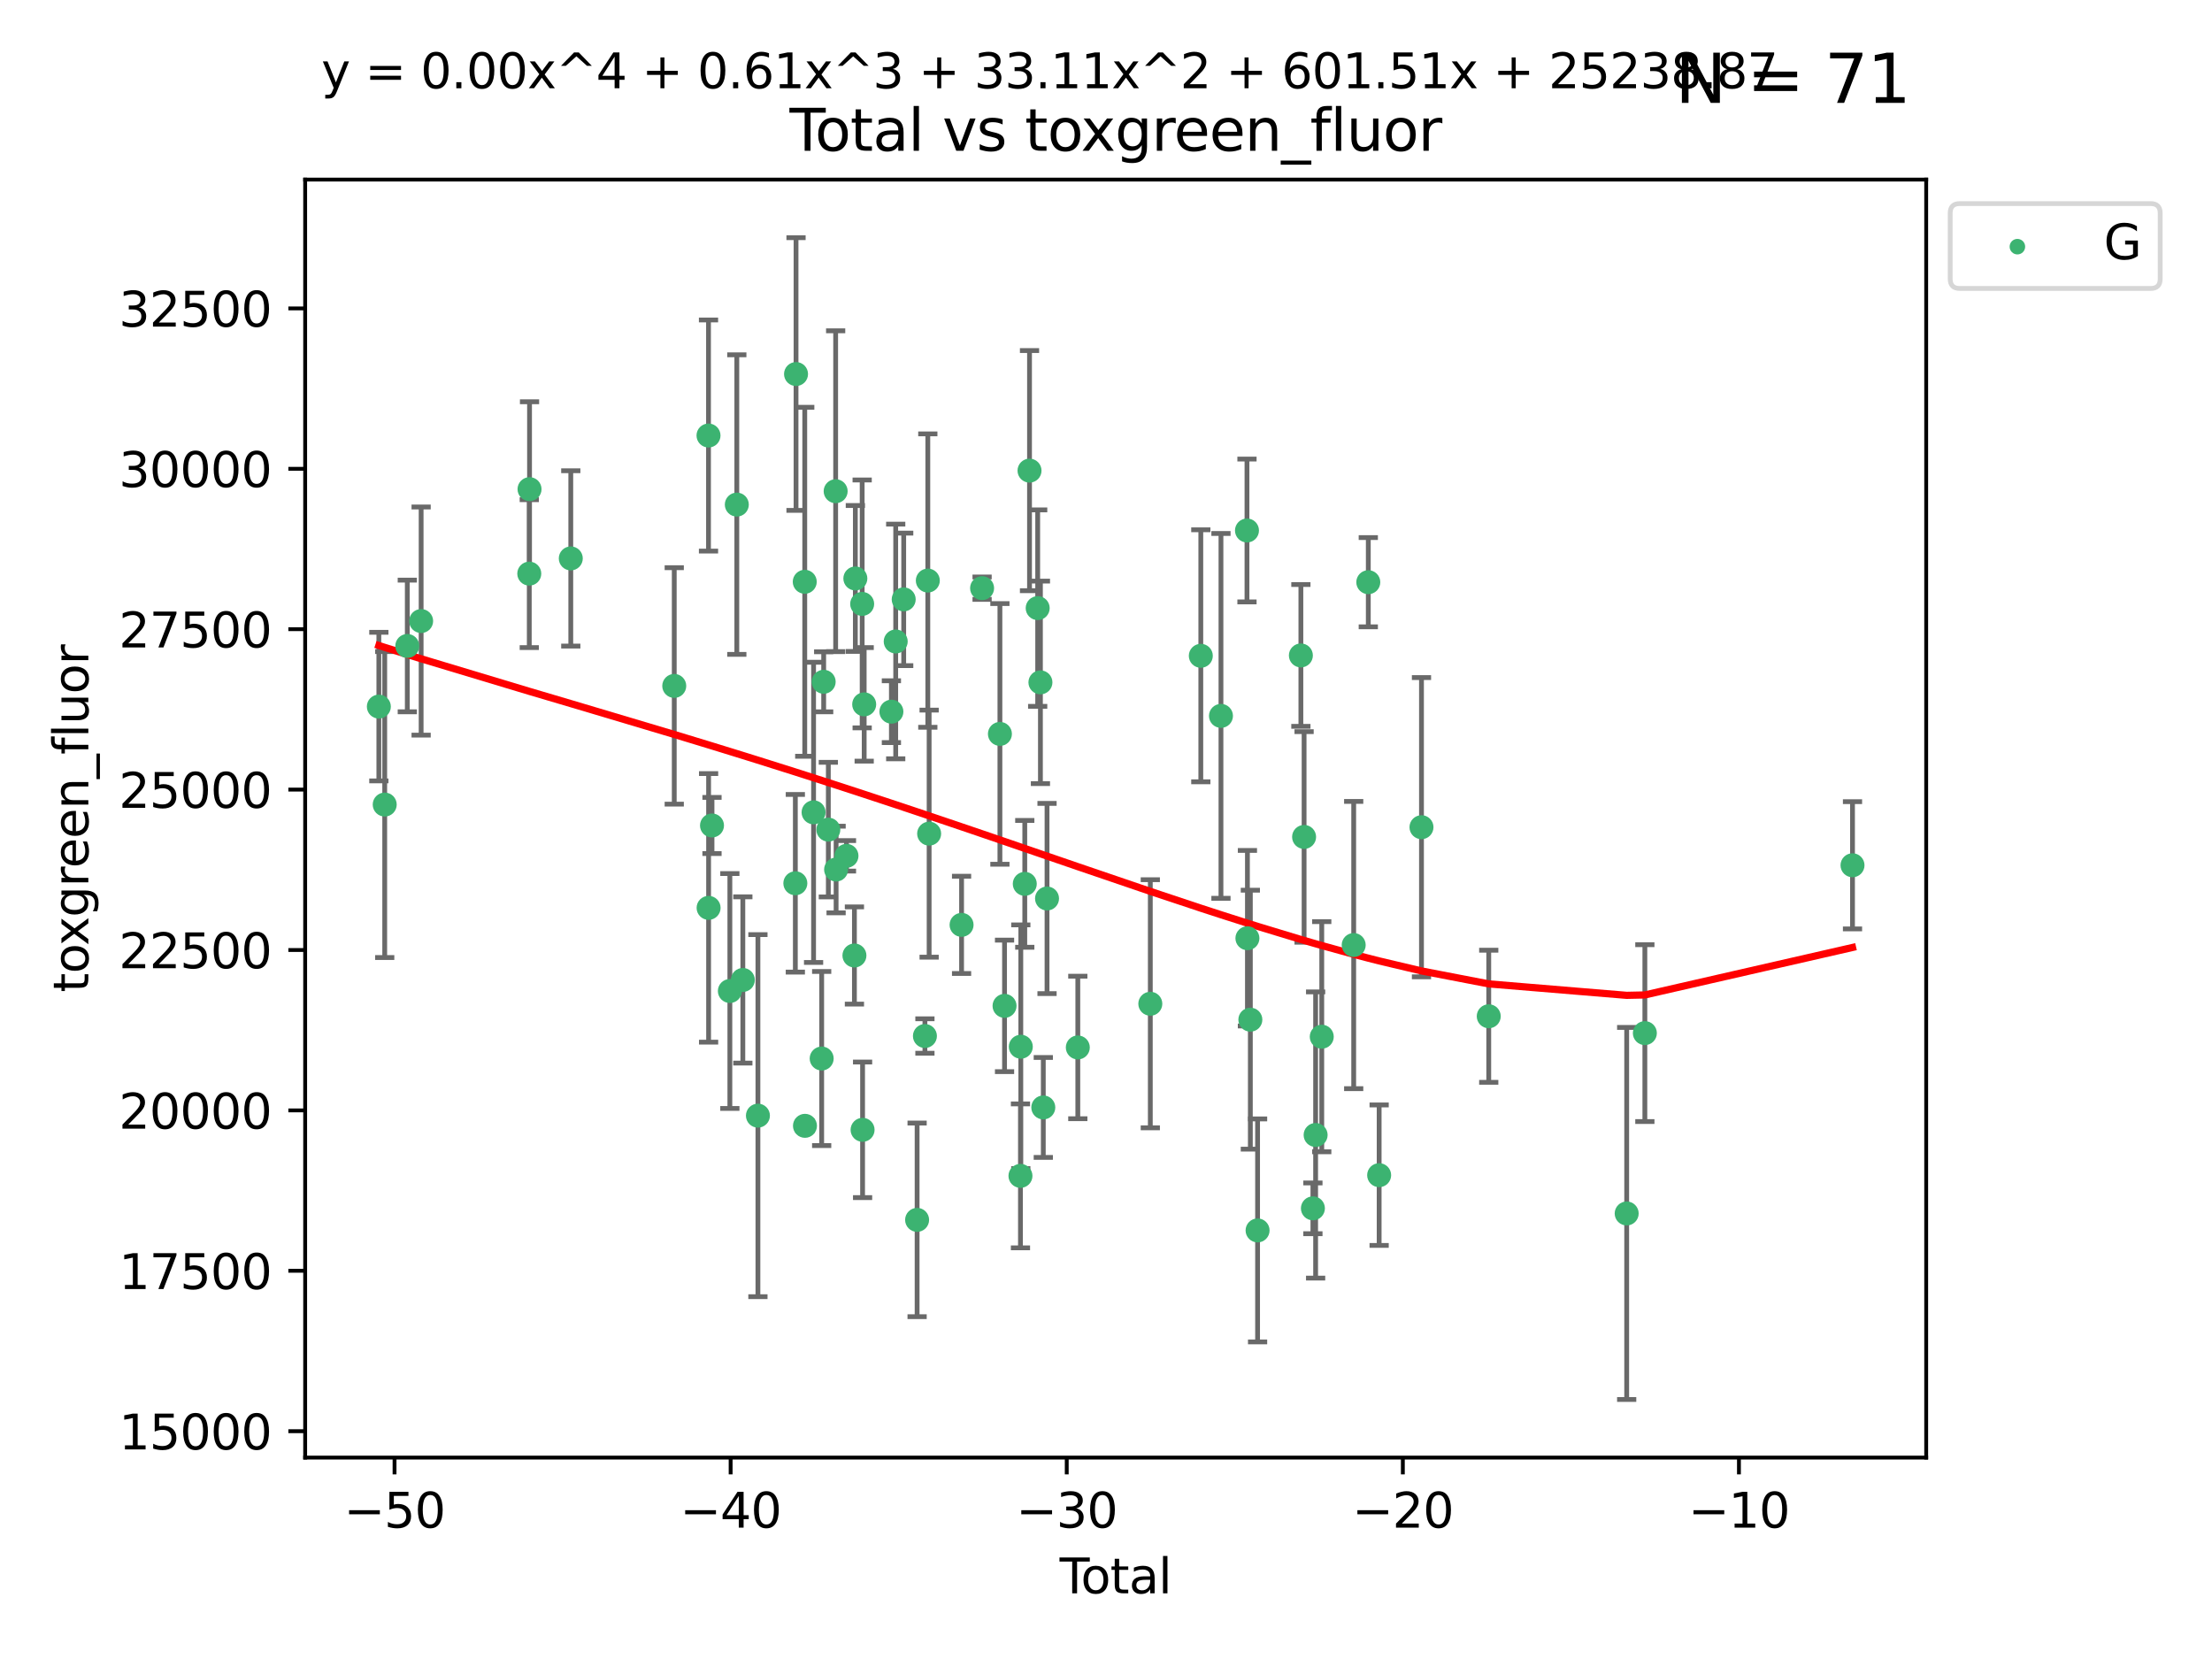 <?xml version="1.0" encoding="utf-8" standalone="no"?>
<!DOCTYPE svg PUBLIC "-//W3C//DTD SVG 1.1//EN"
  "http://www.w3.org/Graphics/SVG/1.1/DTD/svg11.dtd">
<svg xmlns:xlink="http://www.w3.org/1999/xlink" width="460.8pt" height="345.6pt" viewBox="0 0 460.8 345.6" xmlns="http://www.w3.org/2000/svg" version="1.1">
 <defs>
  <style type="text/css">*{stroke-linejoin: round; stroke-linecap: butt}</style>
 </defs>
 <g id="figure_1">
  <g id="patch_1">
   <path d="M 0 345.6 
L 460.8 345.6 
L 460.8 0 
L 0 0 
z
" style="fill: #ffffff"/>
  </g>
  <g id="axes_1">
   <g id="patch_2">
    <path d="M 63.571 303.64 
L 401.26 303.64 
L 401.26 37.411 
L 63.571 37.411 
z
" style="fill: #ffffff"/>
   </g>
   <g id="PathCollection_1">
    <defs>
     <path id="mab18ff398a" d="M 0 1.118 
C 0.297 1.118 0.581 1 0.791 0.791 
C 1 0.581 1.118 0.297 1.118 0 
C 1.118 -0.297 1 -0.581 0.791 -0.791 
C 0.581 -1 0.297 -1.118 0 -1.118 
C -0.297 -1.118 -0.581 -1 -0.791 -0.791 
C -1 -0.581 -1.118 -0.297 -1.118 0 
C -1.118 0.297 -1 0.581 -0.791 0.791 
C -0.581 1 -0.297 1.118 0 1.118 
z
" style="stroke: #3cb371"/>
    </defs>
    <g clip-path="url(#p86332b2c85)">
     <use xlink:href="#mab18ff398a" x="78.921" y="147.197" style="fill: #3cb371; stroke: #3cb371"/>
     <use xlink:href="#mab18ff398a" x="80.143" y="167.606" style="fill: #3cb371; stroke: #3cb371"/>
     <use xlink:href="#mab18ff398a" x="84.848" y="134.567" style="fill: #3cb371; stroke: #3cb371"/>
     <use xlink:href="#mab18ff398a" x="87.729" y="129.375" style="fill: #3cb371; stroke: #3cb371"/>
     <use xlink:href="#mab18ff398a" x="110.258" y="119.499" style="fill: #3cb371; stroke: #3cb371"/>
     <use xlink:href="#mab18ff398a" x="110.312" y="101.902" style="fill: #3cb371; stroke: #3cb371"/>
     <use xlink:href="#mab18ff398a" x="118.905" y="116.327" style="fill: #3cb371; stroke: #3cb371"/>
     <use xlink:href="#mab18ff398a" x="140.458" y="142.889" style="fill: #3cb371; stroke: #3cb371"/>
     <use xlink:href="#mab18ff398a" x="147.595" y="90.726" style="fill: #3cb371; stroke: #3cb371"/>
     <use xlink:href="#mab18ff398a" x="147.614" y="189.124" style="fill: #3cb371; stroke: #3cb371"/>
     <use xlink:href="#mab18ff398a" x="148.322" y="171.961" style="fill: #3cb371; stroke: #3cb371"/>
     <use xlink:href="#mab18ff398a" x="152.044" y="206.445" style="fill: #3cb371; stroke: #3cb371"/>
     <use xlink:href="#mab18ff398a" x="153.492" y="105.117" style="fill: #3cb371; stroke: #3cb371"/>
     <use xlink:href="#mab18ff398a" x="154.747" y="204.143" style="fill: #3cb371; stroke: #3cb371"/>
     <use xlink:href="#mab18ff398a" x="157.889" y="232.409" style="fill: #3cb371; stroke: #3cb371"/>
     <use xlink:href="#mab18ff398a" x="165.684" y="184.003" style="fill: #3cb371; stroke: #3cb371"/>
     <use xlink:href="#mab18ff398a" x="165.828" y="77.919" style="fill: #3cb371; stroke: #3cb371"/>
     <use xlink:href="#mab18ff398a" x="167.644" y="121.196" style="fill: #3cb371; stroke: #3cb371"/>
     <use xlink:href="#mab18ff398a" x="167.689" y="234.53" style="fill: #3cb371; stroke: #3cb371"/>
     <use xlink:href="#mab18ff398a" x="169.483" y="169.225" style="fill: #3cb371; stroke: #3cb371"/>
     <use xlink:href="#mab18ff398a" x="171.17" y="220.509" style="fill: #3cb371; stroke: #3cb371"/>
     <use xlink:href="#mab18ff398a" x="171.586" y="142.028" style="fill: #3cb371; stroke: #3cb371"/>
     <use xlink:href="#mab18ff398a" x="172.557" y="172.828" style="fill: #3cb371; stroke: #3cb371"/>
     <use xlink:href="#mab18ff398a" x="174.082" y="102.329" style="fill: #3cb371; stroke: #3cb371"/>
     <use xlink:href="#mab18ff398a" x="174.176" y="181.138" style="fill: #3cb371; stroke: #3cb371"/>
     <use xlink:href="#mab18ff398a" x="176.336" y="178.289" style="fill: #3cb371; stroke: #3cb371"/>
     <use xlink:href="#mab18ff398a" x="177.992" y="199.048" style="fill: #3cb371; stroke: #3cb371"/>
     <use xlink:href="#mab18ff398a" x="178.185" y="120.505" style="fill: #3cb371; stroke: #3cb371"/>
     <use xlink:href="#mab18ff398a" x="179.605" y="125.808" style="fill: #3cb371; stroke: #3cb371"/>
     <use xlink:href="#mab18ff398a" x="179.692" y="235.363" style="fill: #3cb371; stroke: #3cb371"/>
     <use xlink:href="#mab18ff398a" x="180.026" y="146.731" style="fill: #3cb371; stroke: #3cb371"/>
     <use xlink:href="#mab18ff398a" x="185.695" y="148.253" style="fill: #3cb371; stroke: #3cb371"/>
     <use xlink:href="#mab18ff398a" x="186.593" y="133.631" style="fill: #3cb371; stroke: #3cb371"/>
     <use xlink:href="#mab18ff398a" x="188.257" y="124.861" style="fill: #3cb371; stroke: #3cb371"/>
     <use xlink:href="#mab18ff398a" x="191.05" y="254.122" style="fill: #3cb371; stroke: #3cb371"/>
     <use xlink:href="#mab18ff398a" x="192.678" y="215.82" style="fill: #3cb371; stroke: #3cb371"/>
     <use xlink:href="#mab18ff398a" x="193.281" y="120.942" style="fill: #3cb371; stroke: #3cb371"/>
     <use xlink:href="#mab18ff398a" x="193.556" y="173.665" style="fill: #3cb371; stroke: #3cb371"/>
     <use xlink:href="#mab18ff398a" x="200.313" y="192.668" style="fill: #3cb371; stroke: #3cb371"/>
     <use xlink:href="#mab18ff398a" x="204.588" y="122.525" style="fill: #3cb371; stroke: #3cb371"/>
     <use xlink:href="#mab18ff398a" x="208.3" y="152.887" style="fill: #3cb371; stroke: #3cb371"/>
     <use xlink:href="#mab18ff398a" x="209.264" y="209.541" style="fill: #3cb371; stroke: #3cb371"/>
     <use xlink:href="#mab18ff398a" x="212.581" y="244.957" style="fill: #3cb371; stroke: #3cb371"/>
     <use xlink:href="#mab18ff398a" x="212.653" y="218.054" style="fill: #3cb371; stroke: #3cb371"/>
     <use xlink:href="#mab18ff398a" x="213.48" y="184.123" style="fill: #3cb371; stroke: #3cb371"/>
     <use xlink:href="#mab18ff398a" x="214.468" y="98.041" style="fill: #3cb371; stroke: #3cb371"/>
     <use xlink:href="#mab18ff398a" x="216.169" y="126.68" style="fill: #3cb371; stroke: #3cb371"/>
     <use xlink:href="#mab18ff398a" x="216.74" y="142.149" style="fill: #3cb371; stroke: #3cb371"/>
     <use xlink:href="#mab18ff398a" x="217.338" y="230.699" style="fill: #3cb371; stroke: #3cb371"/>
     <use xlink:href="#mab18ff398a" x="218.115" y="187.175" style="fill: #3cb371; stroke: #3cb371"/>
     <use xlink:href="#mab18ff398a" x="224.528" y="218.204" style="fill: #3cb371; stroke: #3cb371"/>
     <use xlink:href="#mab18ff398a" x="239.631" y="209.103" style="fill: #3cb371; stroke: #3cb371"/>
     <use xlink:href="#mab18ff398a" x="250.151" y="136.616" style="fill: #3cb371; stroke: #3cb371"/>
     <use xlink:href="#mab18ff398a" x="254.349" y="149.133" style="fill: #3cb371; stroke: #3cb371"/>
     <use xlink:href="#mab18ff398a" x="259.768" y="110.51" style="fill: #3cb371; stroke: #3cb371"/>
     <use xlink:href="#mab18ff398a" x="259.861" y="195.449" style="fill: #3cb371; stroke: #3cb371"/>
     <use xlink:href="#mab18ff398a" x="260.471" y="212.417" style="fill: #3cb371; stroke: #3cb371"/>
     <use xlink:href="#mab18ff398a" x="261.977" y="256.32" style="fill: #3cb371; stroke: #3cb371"/>
     <use xlink:href="#mab18ff398a" x="270.997" y="136.539" style="fill: #3cb371; stroke: #3cb371"/>
     <use xlink:href="#mab18ff398a" x="271.666" y="174.348" style="fill: #3cb371; stroke: #3cb371"/>
     <use xlink:href="#mab18ff398a" x="273.503" y="251.718" style="fill: #3cb371; stroke: #3cb371"/>
     <use xlink:href="#mab18ff398a" x="274.068" y="236.438" style="fill: #3cb371; stroke: #3cb371"/>
     <use xlink:href="#mab18ff398a" x="275.346" y="215.966" style="fill: #3cb371; stroke: #3cb371"/>
     <use xlink:href="#mab18ff398a" x="281.999" y="196.869" style="fill: #3cb371; stroke: #3cb371"/>
     <use xlink:href="#mab18ff398a" x="285.041" y="121.282" style="fill: #3cb371; stroke: #3cb371"/>
     <use xlink:href="#mab18ff398a" x="287.302" y="244.81" style="fill: #3cb371; stroke: #3cb371"/>
     <use xlink:href="#mab18ff398a" x="296.121" y="172.321" style="fill: #3cb371; stroke: #3cb371"/>
     <use xlink:href="#mab18ff398a" x="310.133" y="211.707" style="fill: #3cb371; stroke: #3cb371"/>
     <use xlink:href="#mab18ff398a" x="338.867" y="252.787" style="fill: #3cb371; stroke: #3cb371"/>
     <use xlink:href="#mab18ff398a" x="342.654" y="215.217" style="fill: #3cb371; stroke: #3cb371"/>
     <use xlink:href="#mab18ff398a" x="385.911" y="180.252" style="fill: #3cb371; stroke: #3cb371"/>
    </g>
   </g>
   <g id="matplotlib.axis_1">
    <g id="xtick_1">
     <g id="line2d_1">
      <defs>
       <path id="m8d736e9e76" d="M 0 0 
L 0 3.5 
" style="stroke: #000000; stroke-width: 0.8"/>
      </defs>
      <g>
       <use xlink:href="#m8d736e9e76" x="82.19" y="303.64" style="stroke: #000000; stroke-width: 0.8"/>
      </g>
     </g>
     <g id="text_1">
      <!-- −50 -->
      <g transform="translate(71.637 318.238)scale(0.1 -0.1)">
       <defs>
        <path id="DejaVuSans-2212" d="M 678 2272 
L 4684 2272 
L 4684 1741 
L 678 1741 
L 678 2272 
z
" transform="scale(0.016)"/>
        <path id="DejaVuSans-35" d="M 691 4666 
L 3169 4666 
L 3169 4134 
L 1269 4134 
L 1269 2991 
Q 1406 3038 1543 3061 
Q 1681 3084 1819 3084 
Q 2600 3084 3056 2656 
Q 3513 2228 3513 1497 
Q 3513 744 3044 326 
Q 2575 -91 1722 -91 
Q 1428 -91 1123 -41 
Q 819 9 494 109 
L 494 744 
Q 775 591 1075 516 
Q 1375 441 1709 441 
Q 2250 441 2565 725 
Q 2881 1009 2881 1497 
Q 2881 1984 2565 2268 
Q 2250 2553 1709 2553 
Q 1456 2553 1204 2497 
Q 953 2441 691 2322 
L 691 4666 
z
" transform="scale(0.016)"/>
        <path id="DejaVuSans-30" d="M 2034 4250 
Q 1547 4250 1301 3770 
Q 1056 3291 1056 2328 
Q 1056 1369 1301 889 
Q 1547 409 2034 409 
Q 2525 409 2770 889 
Q 3016 1369 3016 2328 
Q 3016 3291 2770 3770 
Q 2525 4250 2034 4250 
z
M 2034 4750 
Q 2819 4750 3233 4129 
Q 3647 3509 3647 2328 
Q 3647 1150 3233 529 
Q 2819 -91 2034 -91 
Q 1250 -91 836 529 
Q 422 1150 422 2328 
Q 422 3509 836 4129 
Q 1250 4750 2034 4750 
z
" transform="scale(0.016)"/>
       </defs>
       <use xlink:href="#DejaVuSans-2212"/>
       <use xlink:href="#DejaVuSans-35" x="83.789"/>
       <use xlink:href="#DejaVuSans-30" x="147.412"/>
      </g>
     </g>
    </g>
    <g id="xtick_2">
     <g id="line2d_2">
      <g>
       <use xlink:href="#m8d736e9e76" x="152.205" y="303.64" style="stroke: #000000; stroke-width: 0.8"/>
      </g>
     </g>
     <g id="text_2">
      <!-- −40 -->
      <g transform="translate(141.653 318.238)scale(0.1 -0.1)">
       <defs>
        <path id="DejaVuSans-34" d="M 2419 4116 
L 825 1625 
L 2419 1625 
L 2419 4116 
z
M 2253 4666 
L 3047 4666 
L 3047 1625 
L 3713 1625 
L 3713 1100 
L 3047 1100 
L 3047 0 
L 2419 0 
L 2419 1100 
L 313 1100 
L 313 1709 
L 2253 4666 
z
" transform="scale(0.016)"/>
       </defs>
       <use xlink:href="#DejaVuSans-2212"/>
       <use xlink:href="#DejaVuSans-34" x="83.789"/>
       <use xlink:href="#DejaVuSans-30" x="147.412"/>
      </g>
     </g>
    </g>
    <g id="xtick_3">
     <g id="line2d_3">
      <g>
       <use xlink:href="#m8d736e9e76" x="222.221" y="303.64" style="stroke: #000000; stroke-width: 0.8"/>
      </g>
     </g>
     <g id="text_3">
      <!-- −30 -->
      <g transform="translate(211.669 318.238)scale(0.1 -0.1)">
       <defs>
        <path id="DejaVuSans-33" d="M 2597 2516 
Q 3050 2419 3304 2112 
Q 3559 1806 3559 1356 
Q 3559 666 3084 287 
Q 2609 -91 1734 -91 
Q 1441 -91 1130 -33 
Q 819 25 488 141 
L 488 750 
Q 750 597 1062 519 
Q 1375 441 1716 441 
Q 2309 441 2620 675 
Q 2931 909 2931 1356 
Q 2931 1769 2642 2001 
Q 2353 2234 1838 2234 
L 1294 2234 
L 1294 2753 
L 1863 2753 
Q 2328 2753 2575 2939 
Q 2822 3125 2822 3475 
Q 2822 3834 2567 4026 
Q 2313 4219 1838 4219 
Q 1578 4219 1281 4162 
Q 984 4106 628 3988 
L 628 4550 
Q 988 4650 1302 4700 
Q 1616 4750 1894 4750 
Q 2613 4750 3031 4423 
Q 3450 4097 3450 3541 
Q 3450 3153 3228 2886 
Q 3006 2619 2597 2516 
z
" transform="scale(0.016)"/>
       </defs>
       <use xlink:href="#DejaVuSans-2212"/>
       <use xlink:href="#DejaVuSans-33" x="83.789"/>
       <use xlink:href="#DejaVuSans-30" x="147.412"/>
      </g>
     </g>
    </g>
    <g id="xtick_4">
     <g id="line2d_4">
      <g>
       <use xlink:href="#m8d736e9e76" x="292.237" y="303.64" style="stroke: #000000; stroke-width: 0.8"/>
      </g>
     </g>
     <g id="text_4">
      <!-- −20 -->
      <g transform="translate(281.684 318.238)scale(0.1 -0.1)">
       <defs>
        <path id="DejaVuSans-32" d="M 1228 531 
L 3431 531 
L 3431 0 
L 469 0 
L 469 531 
Q 828 903 1448 1529 
Q 2069 2156 2228 2338 
Q 2531 2678 2651 2914 
Q 2772 3150 2772 3378 
Q 2772 3750 2511 3984 
Q 2250 4219 1831 4219 
Q 1534 4219 1204 4116 
Q 875 4013 500 3803 
L 500 4441 
Q 881 4594 1212 4672 
Q 1544 4750 1819 4750 
Q 2544 4750 2975 4387 
Q 3406 4025 3406 3419 
Q 3406 3131 3298 2873 
Q 3191 2616 2906 2266 
Q 2828 2175 2409 1742 
Q 1991 1309 1228 531 
z
" transform="scale(0.016)"/>
       </defs>
       <use xlink:href="#DejaVuSans-2212"/>
       <use xlink:href="#DejaVuSans-32" x="83.789"/>
       <use xlink:href="#DejaVuSans-30" x="147.412"/>
      </g>
     </g>
    </g>
    <g id="xtick_5">
     <g id="line2d_5">
      <g>
       <use xlink:href="#m8d736e9e76" x="362.252" y="303.64" style="stroke: #000000; stroke-width: 0.8"/>
      </g>
     </g>
     <g id="text_5">
      <!-- −10 -->
      <g transform="translate(351.7 318.238)scale(0.1 -0.1)">
       <defs>
        <path id="DejaVuSans-31" d="M 794 531 
L 1825 531 
L 1825 4091 
L 703 3866 
L 703 4441 
L 1819 4666 
L 2450 4666 
L 2450 531 
L 3481 531 
L 3481 0 
L 794 0 
L 794 531 
z
" transform="scale(0.016)"/>
       </defs>
       <use xlink:href="#DejaVuSans-2212"/>
       <use xlink:href="#DejaVuSans-31" x="83.789"/>
       <use xlink:href="#DejaVuSans-30" x="147.412"/>
      </g>
     </g>
    </g>
    <g id="text_6">
     <!-- Total -->
     <g transform="translate(220.739 331.917)scale(0.1 -0.1)">
      <defs>
       <path id="DejaVuSans-54" d="M -19 4666 
L 3928 4666 
L 3928 4134 
L 2272 4134 
L 2272 0 
L 1638 0 
L 1638 4134 
L -19 4134 
L -19 4666 
z
" transform="scale(0.016)"/>
       <path id="DejaVuSans-6f" d="M 1959 3097 
Q 1497 3097 1228 2736 
Q 959 2375 959 1747 
Q 959 1119 1226 758 
Q 1494 397 1959 397 
Q 2419 397 2687 759 
Q 2956 1122 2956 1747 
Q 2956 2369 2687 2733 
Q 2419 3097 1959 3097 
z
M 1959 3584 
Q 2709 3584 3137 3096 
Q 3566 2609 3566 1747 
Q 3566 888 3137 398 
Q 2709 -91 1959 -91 
Q 1206 -91 779 398 
Q 353 888 353 1747 
Q 353 2609 779 3096 
Q 1206 3584 1959 3584 
z
" transform="scale(0.016)"/>
       <path id="DejaVuSans-74" d="M 1172 4494 
L 1172 3500 
L 2356 3500 
L 2356 3053 
L 1172 3053 
L 1172 1153 
Q 1172 725 1289 603 
Q 1406 481 1766 481 
L 2356 481 
L 2356 0 
L 1766 0 
Q 1100 0 847 248 
Q 594 497 594 1153 
L 594 3053 
L 172 3053 
L 172 3500 
L 594 3500 
L 594 4494 
L 1172 4494 
z
" transform="scale(0.016)"/>
       <path id="DejaVuSans-61" d="M 2194 1759 
Q 1497 1759 1228 1600 
Q 959 1441 959 1056 
Q 959 750 1161 570 
Q 1363 391 1709 391 
Q 2188 391 2477 730 
Q 2766 1069 2766 1631 
L 2766 1759 
L 2194 1759 
z
M 3341 1997 
L 3341 0 
L 2766 0 
L 2766 531 
Q 2569 213 2275 61 
Q 1981 -91 1556 -91 
Q 1019 -91 701 211 
Q 384 513 384 1019 
Q 384 1609 779 1909 
Q 1175 2209 1959 2209 
L 2766 2209 
L 2766 2266 
Q 2766 2663 2505 2880 
Q 2244 3097 1772 3097 
Q 1472 3097 1187 3025 
Q 903 2953 641 2809 
L 641 3341 
Q 956 3463 1253 3523 
Q 1550 3584 1831 3584 
Q 2591 3584 2966 3190 
Q 3341 2797 3341 1997 
z
" transform="scale(0.016)"/>
       <path id="DejaVuSans-6c" d="M 603 4863 
L 1178 4863 
L 1178 0 
L 603 0 
L 603 4863 
z
" transform="scale(0.016)"/>
      </defs>
      <use xlink:href="#DejaVuSans-54"/>
      <use xlink:href="#DejaVuSans-6f" x="44.084"/>
      <use xlink:href="#DejaVuSans-74" x="105.266"/>
      <use xlink:href="#DejaVuSans-61" x="144.475"/>
      <use xlink:href="#DejaVuSans-6c" x="205.754"/>
     </g>
    </g>
   </g>
   <g id="matplotlib.axis_2">
    <g id="ytick_1">
     <g id="line2d_6">
      <defs>
       <path id="mec2d262efd" d="M 0 0 
L -3.5 0 
" style="stroke: #000000; stroke-width: 0.8"/>
      </defs>
      <g>
       <use xlink:href="#mec2d262efd" x="63.571" y="298.144" style="stroke: #000000; stroke-width: 0.8"/>
      </g>
     </g>
     <g id="text_7">
      <!-- 15000 -->
      <g transform="translate(24.759 301.943)scale(0.1 -0.1)">
       <use xlink:href="#DejaVuSans-31"/>
       <use xlink:href="#DejaVuSans-35" x="63.623"/>
       <use xlink:href="#DejaVuSans-30" x="127.246"/>
       <use xlink:href="#DejaVuSans-30" x="190.869"/>
       <use xlink:href="#DejaVuSans-30" x="254.492"/>
      </g>
     </g>
    </g>
    <g id="ytick_2">
     <g id="line2d_7">
      <g>
       <use xlink:href="#mec2d262efd" x="63.571" y="264.73" style="stroke: #000000; stroke-width: 0.8"/>
      </g>
     </g>
     <g id="text_8">
      <!-- 17500 -->
      <g transform="translate(24.759 268.529)scale(0.1 -0.1)">
       <defs>
        <path id="DejaVuSans-37" d="M 525 4666 
L 3525 4666 
L 3525 4397 
L 1831 0 
L 1172 0 
L 2766 4134 
L 525 4134 
L 525 4666 
z
" transform="scale(0.016)"/>
       </defs>
       <use xlink:href="#DejaVuSans-31"/>
       <use xlink:href="#DejaVuSans-37" x="63.623"/>
       <use xlink:href="#DejaVuSans-35" x="127.246"/>
       <use xlink:href="#DejaVuSans-30" x="190.869"/>
       <use xlink:href="#DejaVuSans-30" x="254.492"/>
      </g>
     </g>
    </g>
    <g id="ytick_3">
     <g id="line2d_8">
      <g>
       <use xlink:href="#mec2d262efd" x="63.571" y="231.316" style="stroke: #000000; stroke-width: 0.8"/>
      </g>
     </g>
     <g id="text_9">
      <!-- 20000 -->
      <g transform="translate(24.759 235.115)scale(0.1 -0.1)">
       <use xlink:href="#DejaVuSans-32"/>
       <use xlink:href="#DejaVuSans-30" x="63.623"/>
       <use xlink:href="#DejaVuSans-30" x="127.246"/>
       <use xlink:href="#DejaVuSans-30" x="190.869"/>
       <use xlink:href="#DejaVuSans-30" x="254.492"/>
      </g>
     </g>
    </g>
    <g id="ytick_4">
     <g id="line2d_9">
      <g>
       <use xlink:href="#mec2d262efd" x="63.571" y="197.901" style="stroke: #000000; stroke-width: 0.8"/>
      </g>
     </g>
     <g id="text_10">
      <!-- 22500 -->
      <g transform="translate(24.759 201.7)scale(0.1 -0.1)">
       <use xlink:href="#DejaVuSans-32"/>
       <use xlink:href="#DejaVuSans-32" x="63.623"/>
       <use xlink:href="#DejaVuSans-35" x="127.246"/>
       <use xlink:href="#DejaVuSans-30" x="190.869"/>
       <use xlink:href="#DejaVuSans-30" x="254.492"/>
      </g>
     </g>
    </g>
    <g id="ytick_5">
     <g id="line2d_10">
      <g>
       <use xlink:href="#mec2d262efd" x="63.571" y="164.487" style="stroke: #000000; stroke-width: 0.8"/>
      </g>
     </g>
     <g id="text_11">
      <!-- 25000 -->
      <g transform="translate(24.759 168.286)scale(0.1 -0.1)">
       <use xlink:href="#DejaVuSans-32"/>
       <use xlink:href="#DejaVuSans-35" x="63.623"/>
       <use xlink:href="#DejaVuSans-30" x="127.246"/>
       <use xlink:href="#DejaVuSans-30" x="190.869"/>
       <use xlink:href="#DejaVuSans-30" x="254.492"/>
      </g>
     </g>
    </g>
    <g id="ytick_6">
     <g id="line2d_11">
      <g>
       <use xlink:href="#mec2d262efd" x="63.571" y="131.073" style="stroke: #000000; stroke-width: 0.8"/>
      </g>
     </g>
     <g id="text_12">
      <!-- 27500 -->
      <g transform="translate(24.759 134.872)scale(0.1 -0.1)">
       <use xlink:href="#DejaVuSans-32"/>
       <use xlink:href="#DejaVuSans-37" x="63.623"/>
       <use xlink:href="#DejaVuSans-35" x="127.246"/>
       <use xlink:href="#DejaVuSans-30" x="190.869"/>
       <use xlink:href="#DejaVuSans-30" x="254.492"/>
      </g>
     </g>
    </g>
    <g id="ytick_7">
     <g id="line2d_12">
      <g>
       <use xlink:href="#mec2d262efd" x="63.571" y="97.658" style="stroke: #000000; stroke-width: 0.8"/>
      </g>
     </g>
     <g id="text_13">
      <!-- 30000 -->
      <g transform="translate(24.759 101.458)scale(0.1 -0.1)">
       <use xlink:href="#DejaVuSans-33"/>
       <use xlink:href="#DejaVuSans-30" x="63.623"/>
       <use xlink:href="#DejaVuSans-30" x="127.246"/>
       <use xlink:href="#DejaVuSans-30" x="190.869"/>
       <use xlink:href="#DejaVuSans-30" x="254.492"/>
      </g>
     </g>
    </g>
    <g id="ytick_8">
     <g id="line2d_13">
      <g>
       <use xlink:href="#mec2d262efd" x="63.571" y="64.244" style="stroke: #000000; stroke-width: 0.8"/>
      </g>
     </g>
     <g id="text_14">
      <!-- 32500 -->
      <g transform="translate(24.759 68.043)scale(0.1 -0.1)">
       <use xlink:href="#DejaVuSans-33"/>
       <use xlink:href="#DejaVuSans-32" x="63.623"/>
       <use xlink:href="#DejaVuSans-35" x="127.246"/>
       <use xlink:href="#DejaVuSans-30" x="190.869"/>
       <use xlink:href="#DejaVuSans-30" x="254.492"/>
      </g>
     </g>
    </g>
    <g id="text_15">
     <!-- toxgreen_fluor -->
     <g transform="translate(18.401 206.72)rotate(-90)scale(0.1 -0.1)">
      <defs>
       <path id="DejaVuSans-78" d="M 3513 3500 
L 2247 1797 
L 3578 0 
L 2900 0 
L 1881 1375 
L 863 0 
L 184 0 
L 1544 1831 
L 300 3500 
L 978 3500 
L 1906 2253 
L 2834 3500 
L 3513 3500 
z
" transform="scale(0.016)"/>
       <path id="DejaVuSans-67" d="M 2906 1791 
Q 2906 2416 2648 2759 
Q 2391 3103 1925 3103 
Q 1463 3103 1205 2759 
Q 947 2416 947 1791 
Q 947 1169 1205 825 
Q 1463 481 1925 481 
Q 2391 481 2648 825 
Q 2906 1169 2906 1791 
z
M 3481 434 
Q 3481 -459 3084 -895 
Q 2688 -1331 1869 -1331 
Q 1566 -1331 1297 -1286 
Q 1028 -1241 775 -1147 
L 775 -588 
Q 1028 -725 1275 -790 
Q 1522 -856 1778 -856 
Q 2344 -856 2625 -561 
Q 2906 -266 2906 331 
L 2906 616 
Q 2728 306 2450 153 
Q 2172 0 1784 0 
Q 1141 0 747 490 
Q 353 981 353 1791 
Q 353 2603 747 3093 
Q 1141 3584 1784 3584 
Q 2172 3584 2450 3431 
Q 2728 3278 2906 2969 
L 2906 3500 
L 3481 3500 
L 3481 434 
z
" transform="scale(0.016)"/>
       <path id="DejaVuSans-72" d="M 2631 2963 
Q 2534 3019 2420 3045 
Q 2306 3072 2169 3072 
Q 1681 3072 1420 2755 
Q 1159 2438 1159 1844 
L 1159 0 
L 581 0 
L 581 3500 
L 1159 3500 
L 1159 2956 
Q 1341 3275 1631 3429 
Q 1922 3584 2338 3584 
Q 2397 3584 2469 3576 
Q 2541 3569 2628 3553 
L 2631 2963 
z
" transform="scale(0.016)"/>
       <path id="DejaVuSans-65" d="M 3597 1894 
L 3597 1613 
L 953 1613 
Q 991 1019 1311 708 
Q 1631 397 2203 397 
Q 2534 397 2845 478 
Q 3156 559 3463 722 
L 3463 178 
Q 3153 47 2828 -22 
Q 2503 -91 2169 -91 
Q 1331 -91 842 396 
Q 353 884 353 1716 
Q 353 2575 817 3079 
Q 1281 3584 2069 3584 
Q 2775 3584 3186 3129 
Q 3597 2675 3597 1894 
z
M 3022 2063 
Q 3016 2534 2758 2815 
Q 2500 3097 2075 3097 
Q 1594 3097 1305 2825 
Q 1016 2553 972 2059 
L 3022 2063 
z
" transform="scale(0.016)"/>
       <path id="DejaVuSans-6e" d="M 3513 2113 
L 3513 0 
L 2938 0 
L 2938 2094 
Q 2938 2591 2744 2837 
Q 2550 3084 2163 3084 
Q 1697 3084 1428 2787 
Q 1159 2491 1159 1978 
L 1159 0 
L 581 0 
L 581 3500 
L 1159 3500 
L 1159 2956 
Q 1366 3272 1645 3428 
Q 1925 3584 2291 3584 
Q 2894 3584 3203 3211 
Q 3513 2838 3513 2113 
z
" transform="scale(0.016)"/>
       <path id="DejaVuSans-5f" d="M 3263 -1063 
L 3263 -1509 
L -63 -1509 
L -63 -1063 
L 3263 -1063 
z
" transform="scale(0.016)"/>
       <path id="DejaVuSans-66" d="M 2375 4863 
L 2375 4384 
L 1825 4384 
Q 1516 4384 1395 4259 
Q 1275 4134 1275 3809 
L 1275 3500 
L 2222 3500 
L 2222 3053 
L 1275 3053 
L 1275 0 
L 697 0 
L 697 3053 
L 147 3053 
L 147 3500 
L 697 3500 
L 697 3744 
Q 697 4328 969 4595 
Q 1241 4863 1831 4863 
L 2375 4863 
z
" transform="scale(0.016)"/>
       <path id="DejaVuSans-75" d="M 544 1381 
L 544 3500 
L 1119 3500 
L 1119 1403 
Q 1119 906 1312 657 
Q 1506 409 1894 409 
Q 2359 409 2629 706 
Q 2900 1003 2900 1516 
L 2900 3500 
L 3475 3500 
L 3475 0 
L 2900 0 
L 2900 538 
Q 2691 219 2414 64 
Q 2138 -91 1772 -91 
Q 1169 -91 856 284 
Q 544 659 544 1381 
z
M 1991 3584 
L 1991 3584 
z
" transform="scale(0.016)"/>
      </defs>
      <use xlink:href="#DejaVuSans-74"/>
      <use xlink:href="#DejaVuSans-6f" x="39.209"/>
      <use xlink:href="#DejaVuSans-78" x="97.266"/>
      <use xlink:href="#DejaVuSans-67" x="156.445"/>
      <use xlink:href="#DejaVuSans-72" x="219.922"/>
      <use xlink:href="#DejaVuSans-65" x="258.785"/>
      <use xlink:href="#DejaVuSans-65" x="320.309"/>
      <use xlink:href="#DejaVuSans-6e" x="381.832"/>
      <use xlink:href="#DejaVuSans-5f" x="445.211"/>
      <use xlink:href="#DejaVuSans-66" x="495.211"/>
      <use xlink:href="#DejaVuSans-6c" x="530.416"/>
      <use xlink:href="#DejaVuSans-75" x="558.199"/>
      <use xlink:href="#DejaVuSans-6f" x="621.578"/>
      <use xlink:href="#DejaVuSans-72" x="682.76"/>
     </g>
    </g>
   </g>
   <g id="LineCollection_1">
    <path d="M 78.921 162.675 
L 78.921 131.718 
" clip-path="url(#p86332b2c85)" style="fill: none; stroke: #696969"/>
    <path d="M 80.143 199.471 
L 80.143 135.741 
" clip-path="url(#p86332b2c85)" style="fill: none; stroke: #696969"/>
    <path d="M 84.848 148.281 
L 84.848 120.852 
" clip-path="url(#p86332b2c85)" style="fill: none; stroke: #696969"/>
    <path d="M 87.729 153.136 
L 87.729 105.615 
" clip-path="url(#p86332b2c85)" style="fill: none; stroke: #696969"/>
    <path d="M 110.258 134.905 
L 110.258 104.093 
" clip-path="url(#p86332b2c85)" style="fill: none; stroke: #696969"/>
    <path d="M 110.312 120.113 
L 110.312 83.692 
" clip-path="url(#p86332b2c85)" style="fill: none; stroke: #696969"/>
    <path d="M 118.905 134.591 
L 118.905 98.063 
" clip-path="url(#p86332b2c85)" style="fill: none; stroke: #696969"/>
    <path d="M 140.458 167.52 
L 140.458 118.258 
" clip-path="url(#p86332b2c85)" style="fill: none; stroke: #696969"/>
    <path d="M 147.595 114.797 
L 147.595 66.655 
" clip-path="url(#p86332b2c85)" style="fill: none; stroke: #696969"/>
    <path d="M 147.614 217.096 
L 147.614 161.151 
" clip-path="url(#p86332b2c85)" style="fill: none; stroke: #696969"/>
    <path d="M 148.322 177.81 
L 148.322 166.112 
" clip-path="url(#p86332b2c85)" style="fill: none; stroke: #696969"/>
    <path d="M 152.044 230.907 
L 152.044 181.983 
" clip-path="url(#p86332b2c85)" style="fill: none; stroke: #696969"/>
    <path d="M 153.492 136.32 
L 153.492 73.914 
" clip-path="url(#p86332b2c85)" style="fill: none; stroke: #696969"/>
    <path d="M 154.747 221.46 
L 154.747 186.825 
" clip-path="url(#p86332b2c85)" style="fill: none; stroke: #696969"/>
    <path d="M 157.889 270.118 
L 157.889 194.7 
" clip-path="url(#p86332b2c85)" style="fill: none; stroke: #696969"/>
    <path d="M 165.684 202.506 
L 165.684 165.5 
" clip-path="url(#p86332b2c85)" style="fill: none; stroke: #696969"/>
    <path d="M 165.828 106.325 
L 165.828 49.513 
" clip-path="url(#p86332b2c85)" style="fill: none; stroke: #696969"/>
    <path d="M 167.644 157.543 
L 167.644 84.849 
" clip-path="url(#p86332b2c85)" style="fill: none; stroke: #696969"/>
    <path d="M 167.689 235.53 
L 167.689 233.53 
" clip-path="url(#p86332b2c85)" style="fill: none; stroke: #696969"/>
    <path d="M 169.483 200.494 
L 169.483 137.957 
" clip-path="url(#p86332b2c85)" style="fill: none; stroke: #696969"/>
    <path d="M 171.17 238.644 
L 171.17 202.373 
" clip-path="url(#p86332b2c85)" style="fill: none; stroke: #696969"/>
    <path d="M 171.586 148.282 
L 171.586 135.775 
" clip-path="url(#p86332b2c85)" style="fill: none; stroke: #696969"/>
    <path d="M 172.557 186.849 
L 172.557 158.807 
" clip-path="url(#p86332b2c85)" style="fill: none; stroke: #696969"/>
    <path d="M 174.082 135.747 
L 174.082 68.911 
" clip-path="url(#p86332b2c85)" style="fill: none; stroke: #696969"/>
    <path d="M 174.176 190.164 
L 174.176 172.112 
" clip-path="url(#p86332b2c85)" style="fill: none; stroke: #696969"/>
    <path d="M 176.336 181.466 
L 176.336 175.112 
" clip-path="url(#p86332b2c85)" style="fill: none; stroke: #696969"/>
    <path d="M 177.992 209.175 
L 177.992 188.92 
" clip-path="url(#p86332b2c85)" style="fill: none; stroke: #696969"/>
    <path d="M 178.185 135.702 
L 178.185 105.307 
" clip-path="url(#p86332b2c85)" style="fill: none; stroke: #696969"/>
    <path d="M 179.605 151.631 
L 179.605 99.986 
" clip-path="url(#p86332b2c85)" style="fill: none; stroke: #696969"/>
    <path d="M 179.692 249.484 
L 179.692 221.243 
" clip-path="url(#p86332b2c85)" style="fill: none; stroke: #696969"/>
    <path d="M 180.026 158.562 
L 180.026 134.9 
" clip-path="url(#p86332b2c85)" style="fill: none; stroke: #696969"/>
    <path d="M 185.695 154.692 
L 185.695 141.815 
" clip-path="url(#p86332b2c85)" style="fill: none; stroke: #696969"/>
    <path d="M 186.593 158.073 
L 186.593 109.188 
" clip-path="url(#p86332b2c85)" style="fill: none; stroke: #696969"/>
    <path d="M 188.257 138.666 
L 188.257 111.057 
" clip-path="url(#p86332b2c85)" style="fill: none; stroke: #696969"/>
    <path d="M 191.05 274.29 
L 191.05 233.953 
" clip-path="url(#p86332b2c85)" style="fill: none; stroke: #696969"/>
    <path d="M 192.678 219.406 
L 192.678 212.235 
" clip-path="url(#p86332b2c85)" style="fill: none; stroke: #696969"/>
    <path d="M 193.281 151.504 
L 193.281 90.381 
" clip-path="url(#p86332b2c85)" style="fill: none; stroke: #696969"/>
    <path d="M 193.556 199.397 
L 193.556 147.933 
" clip-path="url(#p86332b2c85)" style="fill: none; stroke: #696969"/>
    <path d="M 200.313 202.796 
L 200.313 182.539 
" clip-path="url(#p86332b2c85)" style="fill: none; stroke: #696969"/>
    <path d="M 204.588 124.857 
L 204.588 120.193 
" clip-path="url(#p86332b2c85)" style="fill: none; stroke: #696969"/>
    <path d="M 208.3 180.038 
L 208.3 125.737 
" clip-path="url(#p86332b2c85)" style="fill: none; stroke: #696969"/>
    <path d="M 209.264 223.238 
L 209.264 195.844 
" clip-path="url(#p86332b2c85)" style="fill: none; stroke: #696969"/>
    <path d="M 212.581 259.949 
L 212.581 229.965 
" clip-path="url(#p86332b2c85)" style="fill: none; stroke: #696969"/>
    <path d="M 212.653 243.436 
L 212.653 192.673 
" clip-path="url(#p86332b2c85)" style="fill: none; stroke: #696969"/>
    <path d="M 213.48 197.331 
L 213.48 170.915 
" clip-path="url(#p86332b2c85)" style="fill: none; stroke: #696969"/>
    <path d="M 214.468 123.054 
L 214.468 73.027 
" clip-path="url(#p86332b2c85)" style="fill: none; stroke: #696969"/>
    <path d="M 216.169 147.142 
L 216.169 106.218 
" clip-path="url(#p86332b2c85)" style="fill: none; stroke: #696969"/>
    <path d="M 216.74 163.239 
L 216.74 121.058 
" clip-path="url(#p86332b2c85)" style="fill: none; stroke: #696969"/>
    <path d="M 217.338 241.106 
L 217.338 220.292 
" clip-path="url(#p86332b2c85)" style="fill: none; stroke: #696969"/>
    <path d="M 218.115 206.985 
L 218.115 167.364 
" clip-path="url(#p86332b2c85)" style="fill: none; stroke: #696969"/>
    <path d="M 224.528 233.05 
L 224.528 203.357 
" clip-path="url(#p86332b2c85)" style="fill: none; stroke: #696969"/>
    <path d="M 239.631 234.947 
L 239.631 183.258 
" clip-path="url(#p86332b2c85)" style="fill: none; stroke: #696969"/>
    <path d="M 250.151 162.867 
L 250.151 110.364 
" clip-path="url(#p86332b2c85)" style="fill: none; stroke: #696969"/>
    <path d="M 254.349 187.134 
L 254.349 111.132 
" clip-path="url(#p86332b2c85)" style="fill: none; stroke: #696969"/>
    <path d="M 259.768 125.388 
L 259.768 95.632 
" clip-path="url(#p86332b2c85)" style="fill: none; stroke: #696969"/>
    <path d="M 259.861 213.734 
L 259.861 177.164 
" clip-path="url(#p86332b2c85)" style="fill: none; stroke: #696969"/>
    <path d="M 260.471 239.391 
L 260.471 185.443 
" clip-path="url(#p86332b2c85)" style="fill: none; stroke: #696969"/>
    <path d="M 261.977 279.548 
L 261.977 233.092 
" clip-path="url(#p86332b2c85)" style="fill: none; stroke: #696969"/>
    <path d="M 270.997 151.31 
L 270.997 121.768 
" clip-path="url(#p86332b2c85)" style="fill: none; stroke: #696969"/>
    <path d="M 271.666 196.278 
L 271.666 152.417 
" clip-path="url(#p86332b2c85)" style="fill: none; stroke: #696969"/>
    <path d="M 273.503 257.002 
L 273.503 246.434 
" clip-path="url(#p86332b2c85)" style="fill: none; stroke: #696969"/>
    <path d="M 274.068 266.25 
L 274.068 206.626 
" clip-path="url(#p86332b2c85)" style="fill: none; stroke: #696969"/>
    <path d="M 275.346 239.937 
L 275.346 191.996 
" clip-path="url(#p86332b2c85)" style="fill: none; stroke: #696969"/>
    <path d="M 281.999 226.788 
L 281.999 166.95 
" clip-path="url(#p86332b2c85)" style="fill: none; stroke: #696969"/>
    <path d="M 285.041 130.576 
L 285.041 111.988 
" clip-path="url(#p86332b2c85)" style="fill: none; stroke: #696969"/>
    <path d="M 287.302 259.439 
L 287.302 230.18 
" clip-path="url(#p86332b2c85)" style="fill: none; stroke: #696969"/>
    <path d="M 296.121 203.489 
L 296.121 141.153 
" clip-path="url(#p86332b2c85)" style="fill: none; stroke: #696969"/>
    <path d="M 310.133 225.465 
L 310.133 197.949 
" clip-path="url(#p86332b2c85)" style="fill: none; stroke: #696969"/>
    <path d="M 338.867 291.539 
L 338.867 214.034 
" clip-path="url(#p86332b2c85)" style="fill: none; stroke: #696969"/>
    <path d="M 342.654 233.639 
L 342.654 196.795 
" clip-path="url(#p86332b2c85)" style="fill: none; stroke: #696969"/>
    <path d="M 385.911 193.506 
L 385.911 166.998 
" clip-path="url(#p86332b2c85)" style="fill: none; stroke: #696969"/>
   </g>
   <g id="line2d_14">
    <defs>
     <path id="m21dc7d8e81" d="M 2 0 
L -2 -0 
" style="stroke: #696969"/>
    </defs>
    <g clip-path="url(#p86332b2c85)">
     <use xlink:href="#m21dc7d8e81" x="78.921" y="162.675" style="fill: #696969; stroke: #696969"/>
     <use xlink:href="#m21dc7d8e81" x="80.143" y="199.471" style="fill: #696969; stroke: #696969"/>
     <use xlink:href="#m21dc7d8e81" x="84.848" y="148.281" style="fill: #696969; stroke: #696969"/>
     <use xlink:href="#m21dc7d8e81" x="87.729" y="153.136" style="fill: #696969; stroke: #696969"/>
     <use xlink:href="#m21dc7d8e81" x="110.258" y="134.905" style="fill: #696969; stroke: #696969"/>
     <use xlink:href="#m21dc7d8e81" x="110.312" y="120.113" style="fill: #696969; stroke: #696969"/>
     <use xlink:href="#m21dc7d8e81" x="118.905" y="134.591" style="fill: #696969; stroke: #696969"/>
     <use xlink:href="#m21dc7d8e81" x="140.458" y="167.52" style="fill: #696969; stroke: #696969"/>
     <use xlink:href="#m21dc7d8e81" x="147.595" y="114.797" style="fill: #696969; stroke: #696969"/>
     <use xlink:href="#m21dc7d8e81" x="147.614" y="217.096" style="fill: #696969; stroke: #696969"/>
     <use xlink:href="#m21dc7d8e81" x="148.322" y="177.81" style="fill: #696969; stroke: #696969"/>
     <use xlink:href="#m21dc7d8e81" x="152.044" y="230.907" style="fill: #696969; stroke: #696969"/>
     <use xlink:href="#m21dc7d8e81" x="153.492" y="136.32" style="fill: #696969; stroke: #696969"/>
     <use xlink:href="#m21dc7d8e81" x="154.747" y="221.46" style="fill: #696969; stroke: #696969"/>
     <use xlink:href="#m21dc7d8e81" x="157.889" y="270.118" style="fill: #696969; stroke: #696969"/>
     <use xlink:href="#m21dc7d8e81" x="165.684" y="202.506" style="fill: #696969; stroke: #696969"/>
     <use xlink:href="#m21dc7d8e81" x="165.828" y="106.325" style="fill: #696969; stroke: #696969"/>
     <use xlink:href="#m21dc7d8e81" x="167.644" y="157.543" style="fill: #696969; stroke: #696969"/>
     <use xlink:href="#m21dc7d8e81" x="167.689" y="235.53" style="fill: #696969; stroke: #696969"/>
     <use xlink:href="#m21dc7d8e81" x="169.483" y="200.494" style="fill: #696969; stroke: #696969"/>
     <use xlink:href="#m21dc7d8e81" x="171.17" y="238.644" style="fill: #696969; stroke: #696969"/>
     <use xlink:href="#m21dc7d8e81" x="171.586" y="148.282" style="fill: #696969; stroke: #696969"/>
     <use xlink:href="#m21dc7d8e81" x="172.557" y="186.849" style="fill: #696969; stroke: #696969"/>
     <use xlink:href="#m21dc7d8e81" x="174.082" y="135.747" style="fill: #696969; stroke: #696969"/>
     <use xlink:href="#m21dc7d8e81" x="174.176" y="190.164" style="fill: #696969; stroke: #696969"/>
     <use xlink:href="#m21dc7d8e81" x="176.336" y="181.466" style="fill: #696969; stroke: #696969"/>
     <use xlink:href="#m21dc7d8e81" x="177.992" y="209.175" style="fill: #696969; stroke: #696969"/>
     <use xlink:href="#m21dc7d8e81" x="178.185" y="135.702" style="fill: #696969; stroke: #696969"/>
     <use xlink:href="#m21dc7d8e81" x="179.605" y="151.631" style="fill: #696969; stroke: #696969"/>
     <use xlink:href="#m21dc7d8e81" x="179.692" y="249.484" style="fill: #696969; stroke: #696969"/>
     <use xlink:href="#m21dc7d8e81" x="180.026" y="158.562" style="fill: #696969; stroke: #696969"/>
     <use xlink:href="#m21dc7d8e81" x="185.695" y="154.692" style="fill: #696969; stroke: #696969"/>
     <use xlink:href="#m21dc7d8e81" x="186.593" y="158.073" style="fill: #696969; stroke: #696969"/>
     <use xlink:href="#m21dc7d8e81" x="188.257" y="138.666" style="fill: #696969; stroke: #696969"/>
     <use xlink:href="#m21dc7d8e81" x="191.05" y="274.29" style="fill: #696969; stroke: #696969"/>
     <use xlink:href="#m21dc7d8e81" x="192.678" y="219.406" style="fill: #696969; stroke: #696969"/>
     <use xlink:href="#m21dc7d8e81" x="193.281" y="151.504" style="fill: #696969; stroke: #696969"/>
     <use xlink:href="#m21dc7d8e81" x="193.556" y="199.397" style="fill: #696969; stroke: #696969"/>
     <use xlink:href="#m21dc7d8e81" x="200.313" y="202.796" style="fill: #696969; stroke: #696969"/>
     <use xlink:href="#m21dc7d8e81" x="204.588" y="124.857" style="fill: #696969; stroke: #696969"/>
     <use xlink:href="#m21dc7d8e81" x="208.3" y="180.038" style="fill: #696969; stroke: #696969"/>
     <use xlink:href="#m21dc7d8e81" x="209.264" y="223.238" style="fill: #696969; stroke: #696969"/>
     <use xlink:href="#m21dc7d8e81" x="212.581" y="259.949" style="fill: #696969; stroke: #696969"/>
     <use xlink:href="#m21dc7d8e81" x="212.653" y="243.436" style="fill: #696969; stroke: #696969"/>
     <use xlink:href="#m21dc7d8e81" x="213.48" y="197.331" style="fill: #696969; stroke: #696969"/>
     <use xlink:href="#m21dc7d8e81" x="214.468" y="123.054" style="fill: #696969; stroke: #696969"/>
     <use xlink:href="#m21dc7d8e81" x="216.169" y="147.142" style="fill: #696969; stroke: #696969"/>
     <use xlink:href="#m21dc7d8e81" x="216.74" y="163.239" style="fill: #696969; stroke: #696969"/>
     <use xlink:href="#m21dc7d8e81" x="217.338" y="241.106" style="fill: #696969; stroke: #696969"/>
     <use xlink:href="#m21dc7d8e81" x="218.115" y="206.985" style="fill: #696969; stroke: #696969"/>
     <use xlink:href="#m21dc7d8e81" x="224.528" y="233.05" style="fill: #696969; stroke: #696969"/>
     <use xlink:href="#m21dc7d8e81" x="239.631" y="234.947" style="fill: #696969; stroke: #696969"/>
     <use xlink:href="#m21dc7d8e81" x="250.151" y="162.867" style="fill: #696969; stroke: #696969"/>
     <use xlink:href="#m21dc7d8e81" x="254.349" y="187.134" style="fill: #696969; stroke: #696969"/>
     <use xlink:href="#m21dc7d8e81" x="259.768" y="125.388" style="fill: #696969; stroke: #696969"/>
     <use xlink:href="#m21dc7d8e81" x="259.861" y="213.734" style="fill: #696969; stroke: #696969"/>
     <use xlink:href="#m21dc7d8e81" x="260.471" y="239.391" style="fill: #696969; stroke: #696969"/>
     <use xlink:href="#m21dc7d8e81" x="261.977" y="279.548" style="fill: #696969; stroke: #696969"/>
     <use xlink:href="#m21dc7d8e81" x="270.997" y="151.31" style="fill: #696969; stroke: #696969"/>
     <use xlink:href="#m21dc7d8e81" x="271.666" y="196.278" style="fill: #696969; stroke: #696969"/>
     <use xlink:href="#m21dc7d8e81" x="273.503" y="257.002" style="fill: #696969; stroke: #696969"/>
     <use xlink:href="#m21dc7d8e81" x="274.068" y="266.25" style="fill: #696969; stroke: #696969"/>
     <use xlink:href="#m21dc7d8e81" x="275.346" y="239.937" style="fill: #696969; stroke: #696969"/>
     <use xlink:href="#m21dc7d8e81" x="281.999" y="226.788" style="fill: #696969; stroke: #696969"/>
     <use xlink:href="#m21dc7d8e81" x="285.041" y="130.576" style="fill: #696969; stroke: #696969"/>
     <use xlink:href="#m21dc7d8e81" x="287.302" y="259.439" style="fill: #696969; stroke: #696969"/>
     <use xlink:href="#m21dc7d8e81" x="296.121" y="203.489" style="fill: #696969; stroke: #696969"/>
     <use xlink:href="#m21dc7d8e81" x="310.133" y="225.465" style="fill: #696969; stroke: #696969"/>
     <use xlink:href="#m21dc7d8e81" x="338.867" y="291.539" style="fill: #696969; stroke: #696969"/>
     <use xlink:href="#m21dc7d8e81" x="342.654" y="233.639" style="fill: #696969; stroke: #696969"/>
     <use xlink:href="#m21dc7d8e81" x="385.911" y="193.506" style="fill: #696969; stroke: #696969"/>
    </g>
   </g>
   <g id="line2d_15">
    <g clip-path="url(#p86332b2c85)">
     <use xlink:href="#m21dc7d8e81" x="78.921" y="131.718" style="fill: #696969; stroke: #696969"/>
     <use xlink:href="#m21dc7d8e81" x="80.143" y="135.741" style="fill: #696969; stroke: #696969"/>
     <use xlink:href="#m21dc7d8e81" x="84.848" y="120.852" style="fill: #696969; stroke: #696969"/>
     <use xlink:href="#m21dc7d8e81" x="87.729" y="105.615" style="fill: #696969; stroke: #696969"/>
     <use xlink:href="#m21dc7d8e81" x="110.258" y="104.093" style="fill: #696969; stroke: #696969"/>
     <use xlink:href="#m21dc7d8e81" x="110.312" y="83.692" style="fill: #696969; stroke: #696969"/>
     <use xlink:href="#m21dc7d8e81" x="118.905" y="98.063" style="fill: #696969; stroke: #696969"/>
     <use xlink:href="#m21dc7d8e81" x="140.458" y="118.258" style="fill: #696969; stroke: #696969"/>
     <use xlink:href="#m21dc7d8e81" x="147.595" y="66.655" style="fill: #696969; stroke: #696969"/>
     <use xlink:href="#m21dc7d8e81" x="147.614" y="161.151" style="fill: #696969; stroke: #696969"/>
     <use xlink:href="#m21dc7d8e81" x="148.322" y="166.112" style="fill: #696969; stroke: #696969"/>
     <use xlink:href="#m21dc7d8e81" x="152.044" y="181.983" style="fill: #696969; stroke: #696969"/>
     <use xlink:href="#m21dc7d8e81" x="153.492" y="73.914" style="fill: #696969; stroke: #696969"/>
     <use xlink:href="#m21dc7d8e81" x="154.747" y="186.825" style="fill: #696969; stroke: #696969"/>
     <use xlink:href="#m21dc7d8e81" x="157.889" y="194.7" style="fill: #696969; stroke: #696969"/>
     <use xlink:href="#m21dc7d8e81" x="165.684" y="165.5" style="fill: #696969; stroke: #696969"/>
     <use xlink:href="#m21dc7d8e81" x="165.828" y="49.513" style="fill: #696969; stroke: #696969"/>
     <use xlink:href="#m21dc7d8e81" x="167.644" y="84.849" style="fill: #696969; stroke: #696969"/>
     <use xlink:href="#m21dc7d8e81" x="167.689" y="233.53" style="fill: #696969; stroke: #696969"/>
     <use xlink:href="#m21dc7d8e81" x="169.483" y="137.957" style="fill: #696969; stroke: #696969"/>
     <use xlink:href="#m21dc7d8e81" x="171.17" y="202.373" style="fill: #696969; stroke: #696969"/>
     <use xlink:href="#m21dc7d8e81" x="171.586" y="135.775" style="fill: #696969; stroke: #696969"/>
     <use xlink:href="#m21dc7d8e81" x="172.557" y="158.807" style="fill: #696969; stroke: #696969"/>
     <use xlink:href="#m21dc7d8e81" x="174.082" y="68.911" style="fill: #696969; stroke: #696969"/>
     <use xlink:href="#m21dc7d8e81" x="174.176" y="172.112" style="fill: #696969; stroke: #696969"/>
     <use xlink:href="#m21dc7d8e81" x="176.336" y="175.112" style="fill: #696969; stroke: #696969"/>
     <use xlink:href="#m21dc7d8e81" x="177.992" y="188.92" style="fill: #696969; stroke: #696969"/>
     <use xlink:href="#m21dc7d8e81" x="178.185" y="105.307" style="fill: #696969; stroke: #696969"/>
     <use xlink:href="#m21dc7d8e81" x="179.605" y="99.986" style="fill: #696969; stroke: #696969"/>
     <use xlink:href="#m21dc7d8e81" x="179.692" y="221.243" style="fill: #696969; stroke: #696969"/>
     <use xlink:href="#m21dc7d8e81" x="180.026" y="134.9" style="fill: #696969; stroke: #696969"/>
     <use xlink:href="#m21dc7d8e81" x="185.695" y="141.815" style="fill: #696969; stroke: #696969"/>
     <use xlink:href="#m21dc7d8e81" x="186.593" y="109.188" style="fill: #696969; stroke: #696969"/>
     <use xlink:href="#m21dc7d8e81" x="188.257" y="111.057" style="fill: #696969; stroke: #696969"/>
     <use xlink:href="#m21dc7d8e81" x="191.05" y="233.953" style="fill: #696969; stroke: #696969"/>
     <use xlink:href="#m21dc7d8e81" x="192.678" y="212.235" style="fill: #696969; stroke: #696969"/>
     <use xlink:href="#m21dc7d8e81" x="193.281" y="90.381" style="fill: #696969; stroke: #696969"/>
     <use xlink:href="#m21dc7d8e81" x="193.556" y="147.933" style="fill: #696969; stroke: #696969"/>
     <use xlink:href="#m21dc7d8e81" x="200.313" y="182.539" style="fill: #696969; stroke: #696969"/>
     <use xlink:href="#m21dc7d8e81" x="204.588" y="120.193" style="fill: #696969; stroke: #696969"/>
     <use xlink:href="#m21dc7d8e81" x="208.3" y="125.737" style="fill: #696969; stroke: #696969"/>
     <use xlink:href="#m21dc7d8e81" x="209.264" y="195.844" style="fill: #696969; stroke: #696969"/>
     <use xlink:href="#m21dc7d8e81" x="212.581" y="229.965" style="fill: #696969; stroke: #696969"/>
     <use xlink:href="#m21dc7d8e81" x="212.653" y="192.673" style="fill: #696969; stroke: #696969"/>
     <use xlink:href="#m21dc7d8e81" x="213.48" y="170.915" style="fill: #696969; stroke: #696969"/>
     <use xlink:href="#m21dc7d8e81" x="214.468" y="73.027" style="fill: #696969; stroke: #696969"/>
     <use xlink:href="#m21dc7d8e81" x="216.169" y="106.218" style="fill: #696969; stroke: #696969"/>
     <use xlink:href="#m21dc7d8e81" x="216.74" y="121.058" style="fill: #696969; stroke: #696969"/>
     <use xlink:href="#m21dc7d8e81" x="217.338" y="220.292" style="fill: #696969; stroke: #696969"/>
     <use xlink:href="#m21dc7d8e81" x="218.115" y="167.364" style="fill: #696969; stroke: #696969"/>
     <use xlink:href="#m21dc7d8e81" x="224.528" y="203.357" style="fill: #696969; stroke: #696969"/>
     <use xlink:href="#m21dc7d8e81" x="239.631" y="183.258" style="fill: #696969; stroke: #696969"/>
     <use xlink:href="#m21dc7d8e81" x="250.151" y="110.364" style="fill: #696969; stroke: #696969"/>
     <use xlink:href="#m21dc7d8e81" x="254.349" y="111.132" style="fill: #696969; stroke: #696969"/>
     <use xlink:href="#m21dc7d8e81" x="259.768" y="95.632" style="fill: #696969; stroke: #696969"/>
     <use xlink:href="#m21dc7d8e81" x="259.861" y="177.164" style="fill: #696969; stroke: #696969"/>
     <use xlink:href="#m21dc7d8e81" x="260.471" y="185.443" style="fill: #696969; stroke: #696969"/>
     <use xlink:href="#m21dc7d8e81" x="261.977" y="233.092" style="fill: #696969; stroke: #696969"/>
     <use xlink:href="#m21dc7d8e81" x="270.997" y="121.768" style="fill: #696969; stroke: #696969"/>
     <use xlink:href="#m21dc7d8e81" x="271.666" y="152.417" style="fill: #696969; stroke: #696969"/>
     <use xlink:href="#m21dc7d8e81" x="273.503" y="246.434" style="fill: #696969; stroke: #696969"/>
     <use xlink:href="#m21dc7d8e81" x="274.068" y="206.626" style="fill: #696969; stroke: #696969"/>
     <use xlink:href="#m21dc7d8e81" x="275.346" y="191.996" style="fill: #696969; stroke: #696969"/>
     <use xlink:href="#m21dc7d8e81" x="281.999" y="166.95" style="fill: #696969; stroke: #696969"/>
     <use xlink:href="#m21dc7d8e81" x="285.041" y="111.988" style="fill: #696969; stroke: #696969"/>
     <use xlink:href="#m21dc7d8e81" x="287.302" y="230.18" style="fill: #696969; stroke: #696969"/>
     <use xlink:href="#m21dc7d8e81" x="296.121" y="141.153" style="fill: #696969; stroke: #696969"/>
     <use xlink:href="#m21dc7d8e81" x="310.133" y="197.949" style="fill: #696969; stroke: #696969"/>
     <use xlink:href="#m21dc7d8e81" x="338.867" y="214.034" style="fill: #696969; stroke: #696969"/>
     <use xlink:href="#m21dc7d8e81" x="342.654" y="196.795" style="fill: #696969; stroke: #696969"/>
     <use xlink:href="#m21dc7d8e81" x="385.911" y="166.998" style="fill: #696969; stroke: #696969"/>
    </g>
   </g>
   <g id="line2d_16">
    <path d="M 78.921 134.47 
L 80.143 134.86 
L 84.848 136.341 
L 87.729 137.235 
L 110.258 144.015 
L 110.312 144.031 
L 118.905 146.572 
L 140.458 152.999 
L 147.595 155.171 
L 147.614 155.177 
L 148.322 155.393 
L 152.044 156.54 
L 153.492 156.988 
L 154.747 157.377 
L 157.889 158.357 
L 165.684 160.817 
L 165.828 160.863 
L 167.644 161.443 
L 167.689 161.457 
L 169.483 162.032 
L 171.17 162.574 
L 171.586 162.708 
L 172.557 163.022 
L 174.082 163.515 
L 174.176 163.546 
L 176.336 164.248 
L 177.992 164.789 
L 178.185 164.852 
L 179.605 165.317 
L 179.692 165.345 
L 180.026 165.455 
L 185.695 167.327 
L 186.593 167.625 
L 188.257 168.179 
L 191.05 169.113 
L 192.678 169.659 
L 193.281 169.862 
L 193.556 169.954 
L 200.313 172.239 
L 204.588 173.694 
L 208.3 174.964 
L 209.264 175.294 
L 212.581 176.432 
L 212.653 176.457 
L 213.48 176.741 
L 214.468 177.08 
L 216.169 177.664 
L 216.74 177.861 
L 217.338 178.066 
L 218.115 178.334 
L 224.528 180.538 
L 239.631 185.688 
L 250.151 189.19 
L 254.349 190.556 
L 259.768 192.285 
L 259.861 192.314 
L 260.471 192.506 
L 261.977 192.976 
L 270.997 195.71 
L 271.666 195.906 
L 273.503 196.44 
L 274.068 196.603 
L 275.346 196.968 
L 281.999 198.803 
L 285.041 199.602 
L 287.302 200.178 
L 296.121 202.264 
L 310.133 204.964 
L 338.867 207.348 
L 342.654 207.266 
L 385.911 197.376 
" clip-path="url(#p86332b2c85)" style="fill: none; stroke: #ff0000; stroke-width: 1.5; stroke-linecap: square"/>
   </g>
   <g id="line2d_17">
    <defs>
     <path id="m3730df95e9" d="M 0 2 
C 0.53 2 1.039 1.789 1.414 1.414 
C 1.789 1.039 2 0.53 2 0 
C 2 -0.53 1.789 -1.039 1.414 -1.414 
C 1.039 -1.789 0.53 -2 0 -2 
C -0.53 -2 -1.039 -1.789 -1.414 -1.414 
C -1.789 -1.039 -2 -0.53 -2 0 
C -2 0.53 -1.789 1.039 -1.414 1.414 
C -1.039 1.789 -0.53 2 0 2 
z
" style="stroke: #3cb371"/>
    </defs>
    <g clip-path="url(#p86332b2c85)">
     <use xlink:href="#m3730df95e9" x="78.921" y="147.197" style="fill: #3cb371; stroke: #3cb371"/>
     <use xlink:href="#m3730df95e9" x="80.143" y="167.606" style="fill: #3cb371; stroke: #3cb371"/>
     <use xlink:href="#m3730df95e9" x="84.848" y="134.567" style="fill: #3cb371; stroke: #3cb371"/>
     <use xlink:href="#m3730df95e9" x="87.729" y="129.375" style="fill: #3cb371; stroke: #3cb371"/>
     <use xlink:href="#m3730df95e9" x="110.258" y="119.499" style="fill: #3cb371; stroke: #3cb371"/>
     <use xlink:href="#m3730df95e9" x="110.312" y="101.902" style="fill: #3cb371; stroke: #3cb371"/>
     <use xlink:href="#m3730df95e9" x="118.905" y="116.327" style="fill: #3cb371; stroke: #3cb371"/>
     <use xlink:href="#m3730df95e9" x="140.458" y="142.889" style="fill: #3cb371; stroke: #3cb371"/>
     <use xlink:href="#m3730df95e9" x="147.595" y="90.726" style="fill: #3cb371; stroke: #3cb371"/>
     <use xlink:href="#m3730df95e9" x="147.614" y="189.124" style="fill: #3cb371; stroke: #3cb371"/>
     <use xlink:href="#m3730df95e9" x="148.322" y="171.961" style="fill: #3cb371; stroke: #3cb371"/>
     <use xlink:href="#m3730df95e9" x="152.044" y="206.445" style="fill: #3cb371; stroke: #3cb371"/>
     <use xlink:href="#m3730df95e9" x="153.492" y="105.117" style="fill: #3cb371; stroke: #3cb371"/>
     <use xlink:href="#m3730df95e9" x="154.747" y="204.143" style="fill: #3cb371; stroke: #3cb371"/>
     <use xlink:href="#m3730df95e9" x="157.889" y="232.409" style="fill: #3cb371; stroke: #3cb371"/>
     <use xlink:href="#m3730df95e9" x="165.684" y="184.003" style="fill: #3cb371; stroke: #3cb371"/>
     <use xlink:href="#m3730df95e9" x="165.828" y="77.919" style="fill: #3cb371; stroke: #3cb371"/>
     <use xlink:href="#m3730df95e9" x="167.644" y="121.196" style="fill: #3cb371; stroke: #3cb371"/>
     <use xlink:href="#m3730df95e9" x="167.689" y="234.53" style="fill: #3cb371; stroke: #3cb371"/>
     <use xlink:href="#m3730df95e9" x="169.483" y="169.225" style="fill: #3cb371; stroke: #3cb371"/>
     <use xlink:href="#m3730df95e9" x="171.17" y="220.509" style="fill: #3cb371; stroke: #3cb371"/>
     <use xlink:href="#m3730df95e9" x="171.586" y="142.028" style="fill: #3cb371; stroke: #3cb371"/>
     <use xlink:href="#m3730df95e9" x="172.557" y="172.828" style="fill: #3cb371; stroke: #3cb371"/>
     <use xlink:href="#m3730df95e9" x="174.082" y="102.329" style="fill: #3cb371; stroke: #3cb371"/>
     <use xlink:href="#m3730df95e9" x="174.176" y="181.138" style="fill: #3cb371; stroke: #3cb371"/>
     <use xlink:href="#m3730df95e9" x="176.336" y="178.289" style="fill: #3cb371; stroke: #3cb371"/>
     <use xlink:href="#m3730df95e9" x="177.992" y="199.048" style="fill: #3cb371; stroke: #3cb371"/>
     <use xlink:href="#m3730df95e9" x="178.185" y="120.505" style="fill: #3cb371; stroke: #3cb371"/>
     <use xlink:href="#m3730df95e9" x="179.605" y="125.808" style="fill: #3cb371; stroke: #3cb371"/>
     <use xlink:href="#m3730df95e9" x="179.692" y="235.363" style="fill: #3cb371; stroke: #3cb371"/>
     <use xlink:href="#m3730df95e9" x="180.026" y="146.731" style="fill: #3cb371; stroke: #3cb371"/>
     <use xlink:href="#m3730df95e9" x="185.695" y="148.253" style="fill: #3cb371; stroke: #3cb371"/>
     <use xlink:href="#m3730df95e9" x="186.593" y="133.631" style="fill: #3cb371; stroke: #3cb371"/>
     <use xlink:href="#m3730df95e9" x="188.257" y="124.861" style="fill: #3cb371; stroke: #3cb371"/>
     <use xlink:href="#m3730df95e9" x="191.05" y="254.122" style="fill: #3cb371; stroke: #3cb371"/>
     <use xlink:href="#m3730df95e9" x="192.678" y="215.82" style="fill: #3cb371; stroke: #3cb371"/>
     <use xlink:href="#m3730df95e9" x="193.281" y="120.942" style="fill: #3cb371; stroke: #3cb371"/>
     <use xlink:href="#m3730df95e9" x="193.556" y="173.665" style="fill: #3cb371; stroke: #3cb371"/>
     <use xlink:href="#m3730df95e9" x="200.313" y="192.668" style="fill: #3cb371; stroke: #3cb371"/>
     <use xlink:href="#m3730df95e9" x="204.588" y="122.525" style="fill: #3cb371; stroke: #3cb371"/>
     <use xlink:href="#m3730df95e9" x="208.3" y="152.887" style="fill: #3cb371; stroke: #3cb371"/>
     <use xlink:href="#m3730df95e9" x="209.264" y="209.541" style="fill: #3cb371; stroke: #3cb371"/>
     <use xlink:href="#m3730df95e9" x="212.581" y="244.957" style="fill: #3cb371; stroke: #3cb371"/>
     <use xlink:href="#m3730df95e9" x="212.653" y="218.054" style="fill: #3cb371; stroke: #3cb371"/>
     <use xlink:href="#m3730df95e9" x="213.48" y="184.123" style="fill: #3cb371; stroke: #3cb371"/>
     <use xlink:href="#m3730df95e9" x="214.468" y="98.041" style="fill: #3cb371; stroke: #3cb371"/>
     <use xlink:href="#m3730df95e9" x="216.169" y="126.68" style="fill: #3cb371; stroke: #3cb371"/>
     <use xlink:href="#m3730df95e9" x="216.74" y="142.149" style="fill: #3cb371; stroke: #3cb371"/>
     <use xlink:href="#m3730df95e9" x="217.338" y="230.699" style="fill: #3cb371; stroke: #3cb371"/>
     <use xlink:href="#m3730df95e9" x="218.115" y="187.175" style="fill: #3cb371; stroke: #3cb371"/>
     <use xlink:href="#m3730df95e9" x="224.528" y="218.204" style="fill: #3cb371; stroke: #3cb371"/>
     <use xlink:href="#m3730df95e9" x="239.631" y="209.103" style="fill: #3cb371; stroke: #3cb371"/>
     <use xlink:href="#m3730df95e9" x="250.151" y="136.616" style="fill: #3cb371; stroke: #3cb371"/>
     <use xlink:href="#m3730df95e9" x="254.349" y="149.133" style="fill: #3cb371; stroke: #3cb371"/>
     <use xlink:href="#m3730df95e9" x="259.768" y="110.51" style="fill: #3cb371; stroke: #3cb371"/>
     <use xlink:href="#m3730df95e9" x="259.861" y="195.449" style="fill: #3cb371; stroke: #3cb371"/>
     <use xlink:href="#m3730df95e9" x="260.471" y="212.417" style="fill: #3cb371; stroke: #3cb371"/>
     <use xlink:href="#m3730df95e9" x="261.977" y="256.32" style="fill: #3cb371; stroke: #3cb371"/>
     <use xlink:href="#m3730df95e9" x="270.997" y="136.539" style="fill: #3cb371; stroke: #3cb371"/>
     <use xlink:href="#m3730df95e9" x="271.666" y="174.348" style="fill: #3cb371; stroke: #3cb371"/>
     <use xlink:href="#m3730df95e9" x="273.503" y="251.718" style="fill: #3cb371; stroke: #3cb371"/>
     <use xlink:href="#m3730df95e9" x="274.068" y="236.438" style="fill: #3cb371; stroke: #3cb371"/>
     <use xlink:href="#m3730df95e9" x="275.346" y="215.966" style="fill: #3cb371; stroke: #3cb371"/>
     <use xlink:href="#m3730df95e9" x="281.999" y="196.869" style="fill: #3cb371; stroke: #3cb371"/>
     <use xlink:href="#m3730df95e9" x="285.041" y="121.282" style="fill: #3cb371; stroke: #3cb371"/>
     <use xlink:href="#m3730df95e9" x="287.302" y="244.81" style="fill: #3cb371; stroke: #3cb371"/>
     <use xlink:href="#m3730df95e9" x="296.121" y="172.321" style="fill: #3cb371; stroke: #3cb371"/>
     <use xlink:href="#m3730df95e9" x="310.133" y="211.707" style="fill: #3cb371; stroke: #3cb371"/>
     <use xlink:href="#m3730df95e9" x="338.867" y="252.787" style="fill: #3cb371; stroke: #3cb371"/>
     <use xlink:href="#m3730df95e9" x="342.654" y="215.217" style="fill: #3cb371; stroke: #3cb371"/>
     <use xlink:href="#m3730df95e9" x="385.911" y="180.252" style="fill: #3cb371; stroke: #3cb371"/>
    </g>
   </g>
   <g id="patch_3">
    <path d="M 63.571 303.64 
L 63.571 37.411 
" style="fill: none; stroke: #000000; stroke-width: 0.8; stroke-linejoin: miter; stroke-linecap: square"/>
   </g>
   <g id="patch_4">
    <path d="M 401.26 303.64 
L 401.26 37.411 
" style="fill: none; stroke: #000000; stroke-width: 0.8; stroke-linejoin: miter; stroke-linecap: square"/>
   </g>
   <g id="patch_5">
    <path d="M 63.571 303.64 
L 401.26 303.64 
" style="fill: none; stroke: #000000; stroke-width: 0.8; stroke-linejoin: miter; stroke-linecap: square"/>
   </g>
   <g id="patch_6">
    <path d="M 63.571 37.411 
L 401.26 37.411 
" style="fill: none; stroke: #000000; stroke-width: 0.8; stroke-linejoin: miter; stroke-linecap: square"/>
   </g>
   <g id="text_16">
    <!-- N = 71 -->
    <g transform="translate(348.964 21.426)scale(0.14 -0.14)">
     <defs>
      <path id="DejaVuSans-4e" d="M 628 4666 
L 1478 4666 
L 3547 763 
L 3547 4666 
L 4159 4666 
L 4159 0 
L 3309 0 
L 1241 3903 
L 1241 0 
L 628 0 
L 628 4666 
z
" transform="scale(0.016)"/>
      <path id="DejaVuSans-20" transform="scale(0.016)"/>
      <path id="DejaVuSans-3d" d="M 678 2906 
L 4684 2906 
L 4684 2381 
L 678 2381 
L 678 2906 
z
M 678 1631 
L 4684 1631 
L 4684 1100 
L 678 1100 
L 678 1631 
z
" transform="scale(0.016)"/>
     </defs>
     <use xlink:href="#DejaVuSans-4e"/>
     <use xlink:href="#DejaVuSans-20" x="74.805"/>
     <use xlink:href="#DejaVuSans-3d" x="106.592"/>
     <use xlink:href="#DejaVuSans-20" x="190.381"/>
     <use xlink:href="#DejaVuSans-37" x="222.168"/>
     <use xlink:href="#DejaVuSans-31" x="285.791"/>
    </g>
   </g>
   <g id="text_17">
    <!-- y = 0.00x^4 + 0.61x^3 + 33.11x^2 + 601.51x + 25238.87 -->
    <g transform="translate(66.948 18.387)scale(0.1 -0.1)">
     <defs>
      <path id="DejaVuSans-79" d="M 2059 -325 
Q 1816 -950 1584 -1140 
Q 1353 -1331 966 -1331 
L 506 -1331 
L 506 -850 
L 844 -850 
Q 1081 -850 1212 -737 
Q 1344 -625 1503 -206 
L 1606 56 
L 191 3500 
L 800 3500 
L 1894 763 
L 2988 3500 
L 3597 3500 
L 2059 -325 
z
" transform="scale(0.016)"/>
      <path id="DejaVuSans-2e" d="M 684 794 
L 1344 794 
L 1344 0 
L 684 0 
L 684 794 
z
" transform="scale(0.016)"/>
      <path id="DejaVuSans-5e" d="M 2988 4666 
L 4684 2925 
L 4056 2925 
L 2681 4159 
L 1306 2925 
L 678 2925 
L 2375 4666 
L 2988 4666 
z
" transform="scale(0.016)"/>
      <path id="DejaVuSans-2b" d="M 2944 4013 
L 2944 2272 
L 4684 2272 
L 4684 1741 
L 2944 1741 
L 2944 0 
L 2419 0 
L 2419 1741 
L 678 1741 
L 678 2272 
L 2419 2272 
L 2419 4013 
L 2944 4013 
z
" transform="scale(0.016)"/>
      <path id="DejaVuSans-36" d="M 2113 2584 
Q 1688 2584 1439 2293 
Q 1191 2003 1191 1497 
Q 1191 994 1439 701 
Q 1688 409 2113 409 
Q 2538 409 2786 701 
Q 3034 994 3034 1497 
Q 3034 2003 2786 2293 
Q 2538 2584 2113 2584 
z
M 3366 4563 
L 3366 3988 
Q 3128 4100 2886 4159 
Q 2644 4219 2406 4219 
Q 1781 4219 1451 3797 
Q 1122 3375 1075 2522 
Q 1259 2794 1537 2939 
Q 1816 3084 2150 3084 
Q 2853 3084 3261 2657 
Q 3669 2231 3669 1497 
Q 3669 778 3244 343 
Q 2819 -91 2113 -91 
Q 1303 -91 875 529 
Q 447 1150 447 2328 
Q 447 3434 972 4092 
Q 1497 4750 2381 4750 
Q 2619 4750 2861 4703 
Q 3103 4656 3366 4563 
z
" transform="scale(0.016)"/>
      <path id="DejaVuSans-38" d="M 2034 2216 
Q 1584 2216 1326 1975 
Q 1069 1734 1069 1313 
Q 1069 891 1326 650 
Q 1584 409 2034 409 
Q 2484 409 2743 651 
Q 3003 894 3003 1313 
Q 3003 1734 2745 1975 
Q 2488 2216 2034 2216 
z
M 1403 2484 
Q 997 2584 770 2862 
Q 544 3141 544 3541 
Q 544 4100 942 4425 
Q 1341 4750 2034 4750 
Q 2731 4750 3128 4425 
Q 3525 4100 3525 3541 
Q 3525 3141 3298 2862 
Q 3072 2584 2669 2484 
Q 3125 2378 3379 2068 
Q 3634 1759 3634 1313 
Q 3634 634 3220 271 
Q 2806 -91 2034 -91 
Q 1263 -91 848 271 
Q 434 634 434 1313 
Q 434 1759 690 2068 
Q 947 2378 1403 2484 
z
M 1172 3481 
Q 1172 3119 1398 2916 
Q 1625 2713 2034 2713 
Q 2441 2713 2670 2916 
Q 2900 3119 2900 3481 
Q 2900 3844 2670 4047 
Q 2441 4250 2034 4250 
Q 1625 4250 1398 4047 
Q 1172 3844 1172 3481 
z
" transform="scale(0.016)"/>
     </defs>
     <use xlink:href="#DejaVuSans-79"/>
     <use xlink:href="#DejaVuSans-20" x="59.18"/>
     <use xlink:href="#DejaVuSans-3d" x="90.967"/>
     <use xlink:href="#DejaVuSans-20" x="174.756"/>
     <use xlink:href="#DejaVuSans-30" x="206.543"/>
     <use xlink:href="#DejaVuSans-2e" x="270.166"/>
     <use xlink:href="#DejaVuSans-30" x="301.953"/>
     <use xlink:href="#DejaVuSans-30" x="365.576"/>
     <use xlink:href="#DejaVuSans-78" x="429.199"/>
     <use xlink:href="#DejaVuSans-5e" x="488.379"/>
     <use xlink:href="#DejaVuSans-34" x="572.168"/>
     <use xlink:href="#DejaVuSans-20" x="635.791"/>
     <use xlink:href="#DejaVuSans-2b" x="667.578"/>
     <use xlink:href="#DejaVuSans-20" x="751.367"/>
     <use xlink:href="#DejaVuSans-30" x="783.154"/>
     <use xlink:href="#DejaVuSans-2e" x="846.777"/>
     <use xlink:href="#DejaVuSans-36" x="878.564"/>
     <use xlink:href="#DejaVuSans-31" x="942.188"/>
     <use xlink:href="#DejaVuSans-78" x="1005.811"/>
     <use xlink:href="#DejaVuSans-5e" x="1064.99"/>
     <use xlink:href="#DejaVuSans-33" x="1148.779"/>
     <use xlink:href="#DejaVuSans-20" x="1212.402"/>
     <use xlink:href="#DejaVuSans-2b" x="1244.189"/>
     <use xlink:href="#DejaVuSans-20" x="1327.979"/>
     <use xlink:href="#DejaVuSans-33" x="1359.766"/>
     <use xlink:href="#DejaVuSans-33" x="1423.389"/>
     <use xlink:href="#DejaVuSans-2e" x="1487.012"/>
     <use xlink:href="#DejaVuSans-31" x="1518.799"/>
     <use xlink:href="#DejaVuSans-31" x="1582.422"/>
     <use xlink:href="#DejaVuSans-78" x="1646.045"/>
     <use xlink:href="#DejaVuSans-5e" x="1705.225"/>
     <use xlink:href="#DejaVuSans-32" x="1789.014"/>
     <use xlink:href="#DejaVuSans-20" x="1852.637"/>
     <use xlink:href="#DejaVuSans-2b" x="1884.424"/>
     <use xlink:href="#DejaVuSans-20" x="1968.213"/>
     <use xlink:href="#DejaVuSans-36" x="2000"/>
     <use xlink:href="#DejaVuSans-30" x="2063.623"/>
     <use xlink:href="#DejaVuSans-31" x="2127.246"/>
     <use xlink:href="#DejaVuSans-2e" x="2190.869"/>
     <use xlink:href="#DejaVuSans-35" x="2222.656"/>
     <use xlink:href="#DejaVuSans-31" x="2286.279"/>
     <use xlink:href="#DejaVuSans-78" x="2349.902"/>
     <use xlink:href="#DejaVuSans-20" x="2409.082"/>
     <use xlink:href="#DejaVuSans-2b" x="2440.869"/>
     <use xlink:href="#DejaVuSans-20" x="2524.658"/>
     <use xlink:href="#DejaVuSans-32" x="2556.445"/>
     <use xlink:href="#DejaVuSans-35" x="2620.068"/>
     <use xlink:href="#DejaVuSans-32" x="2683.691"/>
     <use xlink:href="#DejaVuSans-33" x="2747.314"/>
     <use xlink:href="#DejaVuSans-38" x="2810.938"/>
     <use xlink:href="#DejaVuSans-2e" x="2874.561"/>
     <use xlink:href="#DejaVuSans-38" x="2906.348"/>
     <use xlink:href="#DejaVuSans-37" x="2969.971"/>
    </g>
   </g>
   <g id="text_18">
    <!-- Total vs toxgreen_fluor -->
    <g transform="translate(164.48 31.411)scale(0.12 -0.12)">
     <defs>
      <path id="DejaVuSans-76" d="M 191 3500 
L 800 3500 
L 1894 563 
L 2988 3500 
L 3597 3500 
L 2284 0 
L 1503 0 
L 191 3500 
z
" transform="scale(0.016)"/>
      <path id="DejaVuSans-73" d="M 2834 3397 
L 2834 2853 
Q 2591 2978 2328 3040 
Q 2066 3103 1784 3103 
Q 1356 3103 1142 2972 
Q 928 2841 928 2578 
Q 928 2378 1081 2264 
Q 1234 2150 1697 2047 
L 1894 2003 
Q 2506 1872 2764 1633 
Q 3022 1394 3022 966 
Q 3022 478 2636 193 
Q 2250 -91 1575 -91 
Q 1294 -91 989 -36 
Q 684 19 347 128 
L 347 722 
Q 666 556 975 473 
Q 1284 391 1588 391 
Q 1994 391 2212 530 
Q 2431 669 2431 922 
Q 2431 1156 2273 1281 
Q 2116 1406 1581 1522 
L 1381 1569 
Q 847 1681 609 1914 
Q 372 2147 372 2553 
Q 372 3047 722 3315 
Q 1072 3584 1716 3584 
Q 2034 3584 2315 3537 
Q 2597 3491 2834 3397 
z
" transform="scale(0.016)"/>
     </defs>
     <use xlink:href="#DejaVuSans-54"/>
     <use xlink:href="#DejaVuSans-6f" x="44.084"/>
     <use xlink:href="#DejaVuSans-74" x="105.266"/>
     <use xlink:href="#DejaVuSans-61" x="144.475"/>
     <use xlink:href="#DejaVuSans-6c" x="205.754"/>
     <use xlink:href="#DejaVuSans-20" x="233.537"/>
     <use xlink:href="#DejaVuSans-76" x="265.324"/>
     <use xlink:href="#DejaVuSans-73" x="324.504"/>
     <use xlink:href="#DejaVuSans-20" x="376.604"/>
     <use xlink:href="#DejaVuSans-74" x="408.391"/>
     <use xlink:href="#DejaVuSans-6f" x="447.6"/>
     <use xlink:href="#DejaVuSans-78" x="505.656"/>
     <use xlink:href="#DejaVuSans-67" x="564.836"/>
     <use xlink:href="#DejaVuSans-72" x="628.312"/>
     <use xlink:href="#DejaVuSans-65" x="667.176"/>
     <use xlink:href="#DejaVuSans-65" x="728.699"/>
     <use xlink:href="#DejaVuSans-6e" x="790.223"/>
     <use xlink:href="#DejaVuSans-5f" x="853.602"/>
     <use xlink:href="#DejaVuSans-66" x="903.602"/>
     <use xlink:href="#DejaVuSans-6c" x="938.807"/>
     <use xlink:href="#DejaVuSans-75" x="966.59"/>
     <use xlink:href="#DejaVuSans-6f" x="1029.969"/>
     <use xlink:href="#DejaVuSans-72" x="1091.15"/>
    </g>
   </g>
   <g id="legend_1">
    <g id="patch_7">
     <path d="M 408.26 60.089 
L 448.008 60.089 
Q 450.008 60.089 450.008 58.089 
L 450.008 44.411 
Q 450.008 42.411 448.008 42.411 
L 408.26 42.411 
Q 406.26 42.411 406.26 44.411 
L 406.26 58.089 
Q 406.26 60.089 408.26 60.089 
z
" style="fill: #ffffff; opacity: 0.8; stroke: #cccccc; stroke-linejoin: miter"/>
    </g>
    <g id="PathCollection_2">
     <g>
      <use xlink:href="#mab18ff398a" x="420.26" y="51.385" style="fill: #3cb371; stroke: #3cb371"/>
     </g>
    </g>
    <g id="text_19">
     <!-- G -->
     <g transform="translate(438.26 54.01)scale(0.1 -0.1)">
      <defs>
       <path id="DejaVuSans-47" d="M 3809 666 
L 3809 1919 
L 2778 1919 
L 2778 2438 
L 4434 2438 
L 4434 434 
Q 4069 175 3628 42 
Q 3188 -91 2688 -91 
Q 1594 -91 976 548 
Q 359 1188 359 2328 
Q 359 3472 976 4111 
Q 1594 4750 2688 4750 
Q 3144 4750 3555 4637 
Q 3966 4525 4313 4306 
L 4313 3634 
Q 3963 3931 3569 4081 
Q 3175 4231 2741 4231 
Q 1884 4231 1454 3753 
Q 1025 3275 1025 2328 
Q 1025 1384 1454 906 
Q 1884 428 2741 428 
Q 3075 428 3337 486 
Q 3600 544 3809 666 
z
" transform="scale(0.016)"/>
      </defs>
      <use xlink:href="#DejaVuSans-47"/>
     </g>
    </g>
   </g>
  </g>
 </g>
 <defs>
  <clipPath id="p86332b2c85">
   <rect x="63.571" y="37.411" width="337.689" height="266.229"/>
  </clipPath>
 </defs>
</svg>
